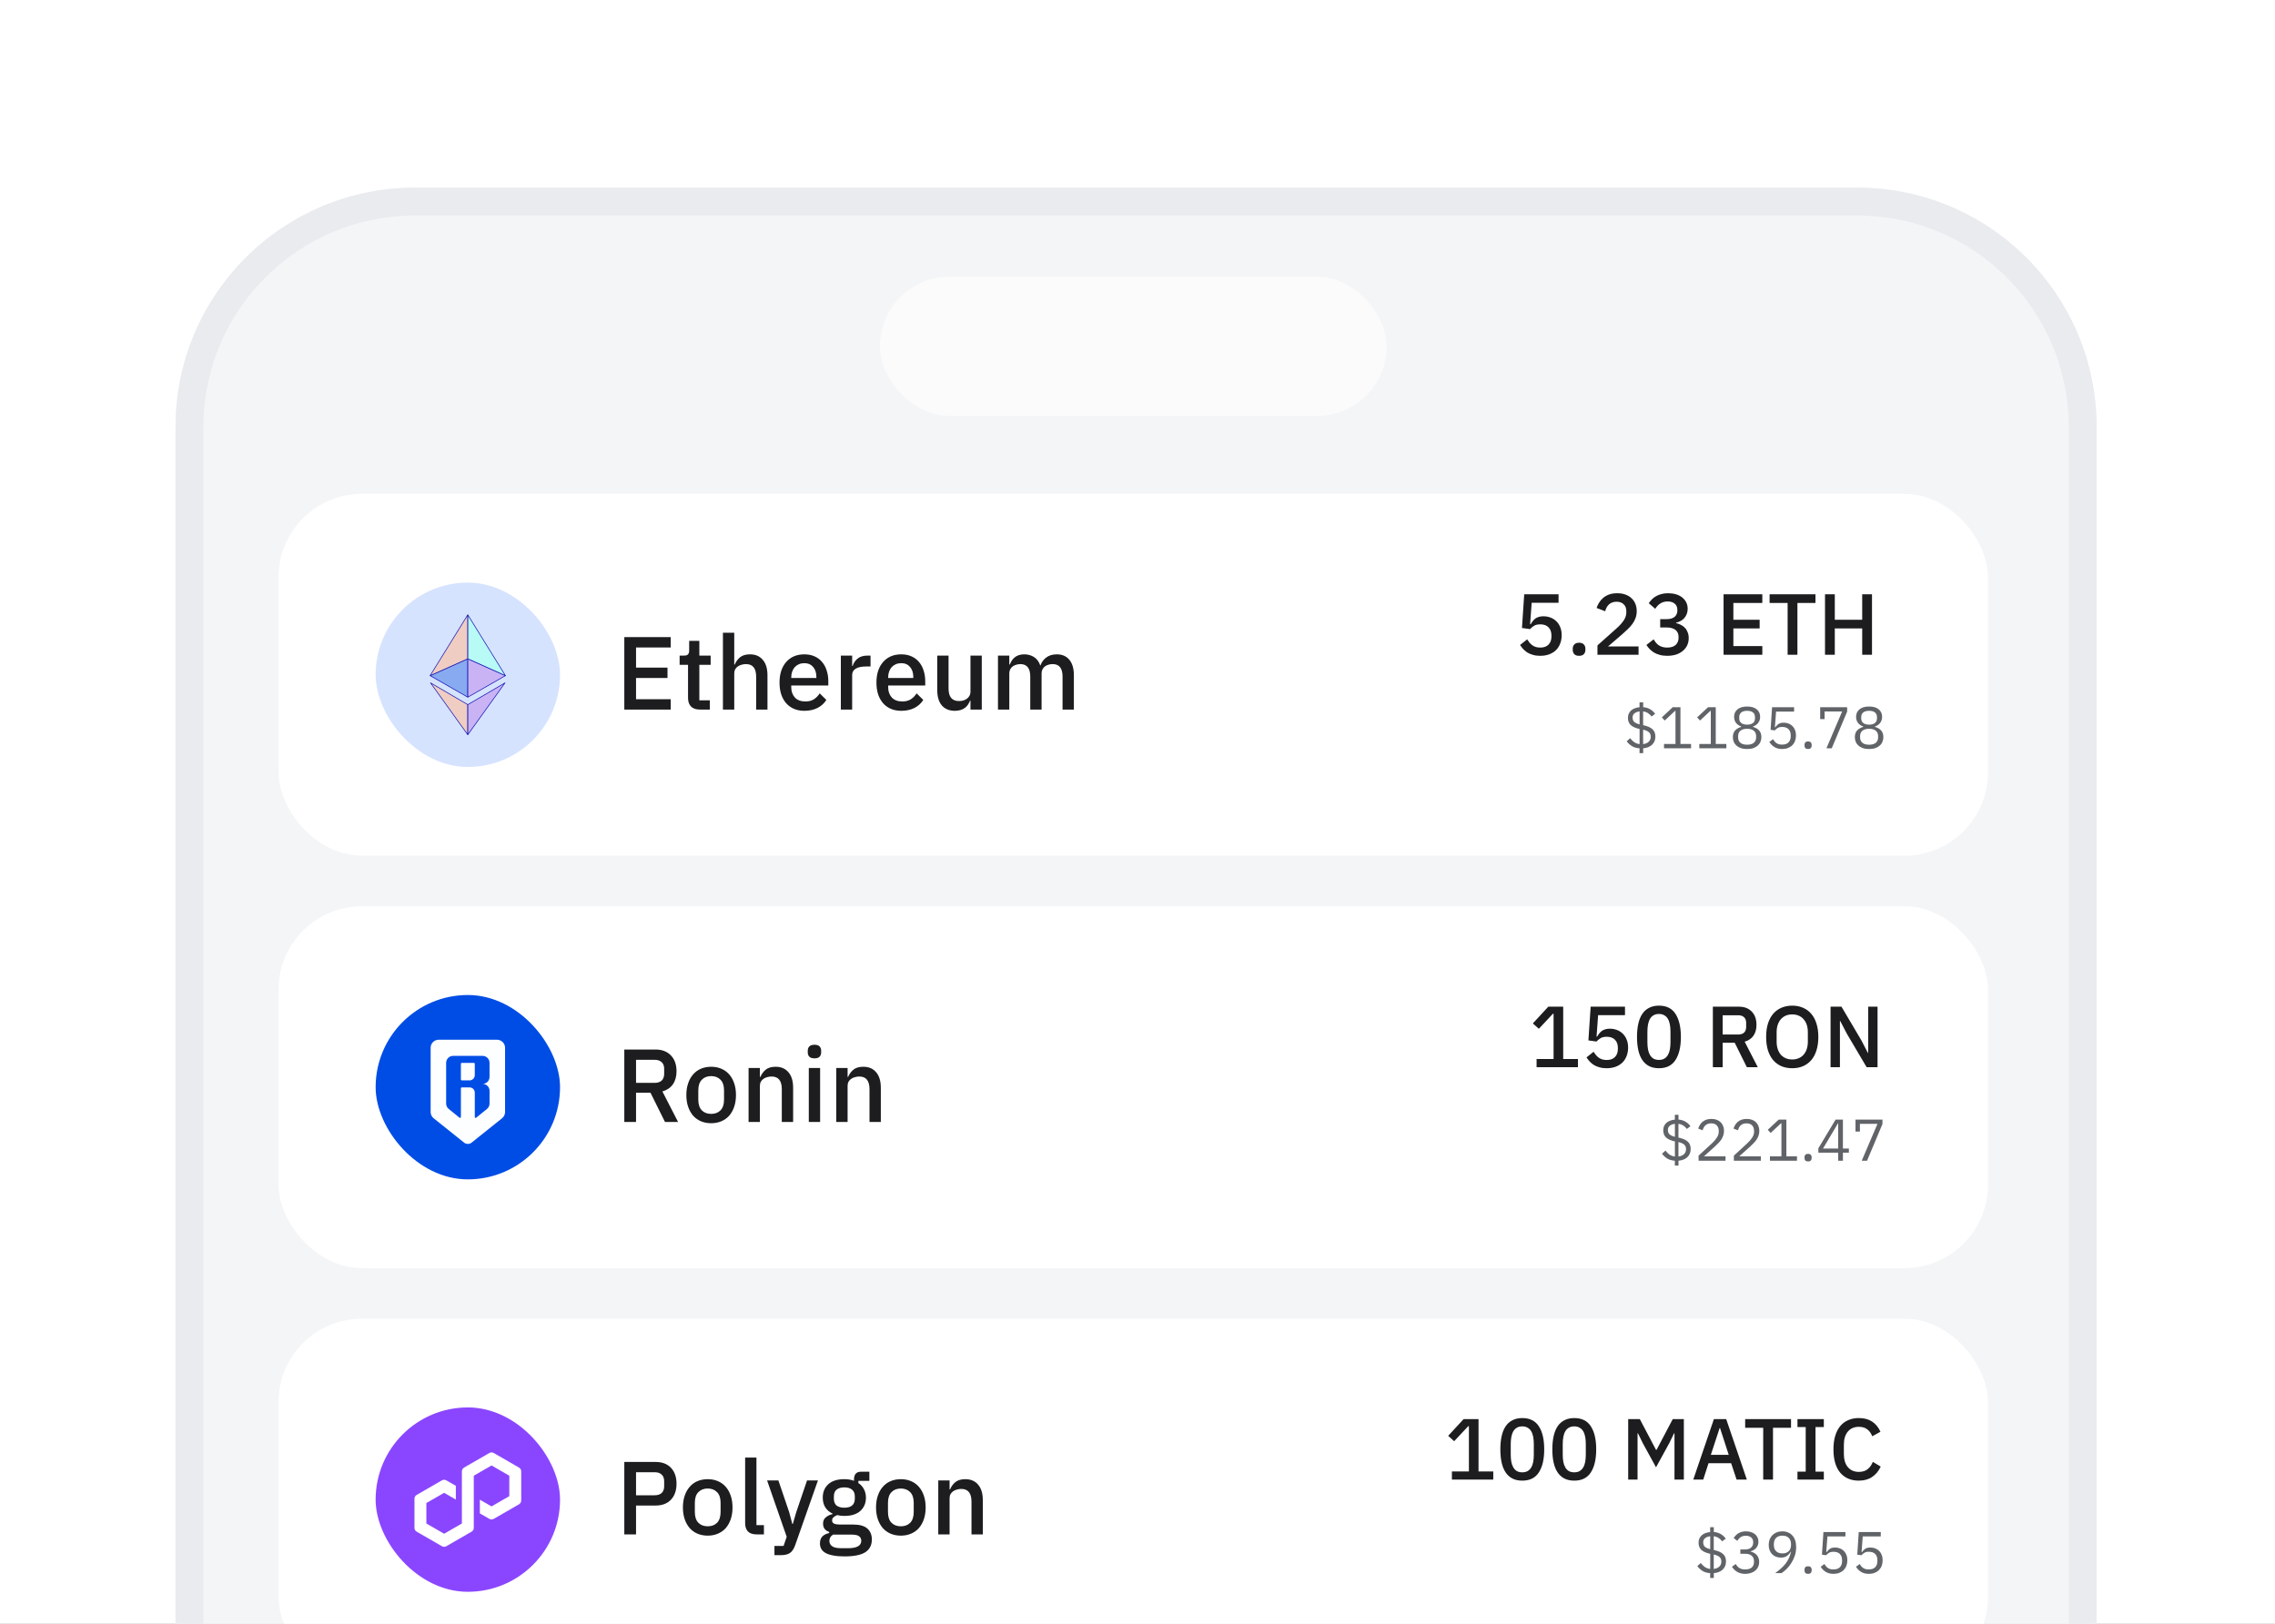 <svg width="360" height="257" viewBox="0 0 360 257" fill="none" xmlns="http://www.w3.org/2000/svg">
<rect x="0" y="0" width="360" height="257" fill="#808080" stroke="none"/>
<g clip-path="url(#clip0_3161_51763)">
<g clip-path="url(#clip1_3161_51763)">
<rect width="360" height="257" fill="white"/>
<path d="M27.773 67.591C27.773 46.665 44.737 29.701 65.663 29.701H293.884C314.81 29.701 331.773 46.665 331.773 67.591V418.292H27.773V67.591Z" fill="#F3F5F7"/>
<path fill-rule="evenodd" clip-rule="evenodd" d="M293.884 34.107H65.663C47.171 34.107 32.179 49.098 32.179 67.591V413.887H327.368V67.591C327.368 49.098 312.376 34.107 293.884 34.107ZM65.663 29.701C44.737 29.701 27.773 46.665 27.773 67.591V418.292H331.773V67.591C331.773 46.665 314.81 29.701 293.884 29.701H65.663Z" fill="url(#paint0_linear_3161_51763)"/>
<rect x="139.238" y="43.799" width="80.186" height="22.029" rx="11.014" fill="#FBFBFB"/>
<rect x="44.07" y="78.164" width="270.516" height="57.275" rx="13.217" fill="white"/>
<rect x="59.441" y="92.211" width="29.18" height="29.18" rx="14.59" fill="#D6E3FF"/>
<path d="M74.011 116.278V111.522L68.129 108.082L74.011 116.278Z" fill="#F0CDC2" stroke="#1616B4" stroke-width="0.105" stroke-linejoin="round"/>
<path d="M74.031 116.278V111.522L79.914 108.082L74.031 116.278Z" fill="#C9B3F5" stroke="#1616B4" stroke-width="0.105" stroke-linejoin="round"/>
<path d="M74.014 110.342V104.273L68.064 106.937L74.014 110.342Z" fill="#88AAF1" stroke="#1616B4" stroke-width="0.105" stroke-linejoin="round"/>
<path d="M74.031 110.342V104.273L79.981 106.937L74.031 110.342Z" fill="#C9B3F5" stroke="#1616B4" stroke-width="0.105" stroke-linejoin="round"/>
<path d="M68.064 106.936L74.013 97.324V104.272L68.064 106.936Z" fill="#F0CDC2" stroke="#1616B4" stroke-width="0.105" stroke-linejoin="round"/>
<path d="M79.981 106.936L74.031 97.324V104.272L79.981 106.936Z" fill="#B8FAF6" stroke="#1616B4" stroke-width="0.105" stroke-linejoin="round"/>
<path d="M259.443 119.204V118.439C258.971 118.408 258.57 118.293 258.241 118.095C257.918 117.89 257.641 117.635 257.411 117.33L257.961 116.837C258.16 117.104 258.377 117.318 258.614 117.48C258.856 117.635 259.135 117.734 259.452 117.778V115.383C258.812 115.24 258.343 115.032 258.045 114.758C257.753 114.479 257.607 114.097 257.607 113.612C257.607 113.364 257.651 113.143 257.738 112.951C257.831 112.752 257.958 112.581 258.12 112.438C258.281 112.295 258.474 112.183 258.697 112.103C258.921 112.016 259.17 111.96 259.443 111.935V111.171H260.021V111.926C260.443 111.963 260.807 112.072 261.111 112.252C261.422 112.426 261.689 112.668 261.912 112.979L261.344 113.407C261.189 113.19 261.002 113.013 260.785 112.876C260.567 112.733 260.31 112.64 260.011 112.596V114.777L260.095 114.796C260.741 114.939 261.21 115.15 261.502 115.429C261.801 115.703 261.95 116.085 261.95 116.576C261.95 117.11 261.776 117.542 261.428 117.871C261.086 118.194 260.617 118.384 260.021 118.439V119.204H259.443ZM261.214 116.622C261.214 116.305 261.12 116.063 260.934 115.895C260.754 115.728 260.446 115.591 260.011 115.485V117.778C260.384 117.728 260.676 117.604 260.887 117.405C261.105 117.2 261.214 116.939 261.214 116.622ZM258.343 113.556C258.343 113.873 258.433 114.112 258.614 114.274C258.8 114.429 259.079 114.557 259.452 114.656V112.596C259.117 112.64 258.847 112.742 258.641 112.904C258.443 113.066 258.343 113.283 258.343 113.556ZM263.316 118.439V117.75H265.134V112.513H265.068L263.428 114.041L262.972 113.547L264.696 111.935H265.916V117.75H267.594V118.439H263.316ZM268.904 118.439V117.75H270.721V112.513H270.656L269.016 114.041L268.559 113.547L270.283 111.935H271.504V117.75H273.182V118.439H268.904ZM276.467 118.551C276.095 118.551 275.769 118.505 275.489 118.411C275.209 118.312 274.973 118.179 274.781 118.011C274.594 117.843 274.451 117.644 274.352 117.414C274.259 117.185 274.212 116.936 274.212 116.669C274.212 116.222 274.333 115.867 274.576 115.606C274.818 115.346 275.135 115.162 275.526 115.057V114.982C275.185 114.864 274.911 114.675 274.706 114.414C274.507 114.147 274.408 113.827 274.408 113.454C274.408 112.957 274.588 112.562 274.948 112.27C275.309 111.972 275.815 111.823 276.467 111.823C277.12 111.823 277.626 111.972 277.986 112.27C278.347 112.562 278.527 112.957 278.527 113.454C278.527 113.827 278.424 114.147 278.219 114.414C278.021 114.675 277.75 114.864 277.409 114.982V115.057C277.8 115.162 278.117 115.346 278.359 115.606C278.602 115.867 278.723 116.222 278.723 116.669C278.723 116.936 278.673 117.185 278.574 117.414C278.48 117.644 278.337 117.843 278.145 118.011C277.959 118.179 277.726 118.312 277.446 118.411C277.166 118.505 276.84 118.551 276.467 118.551ZM276.467 117.871C276.921 117.871 277.272 117.772 277.521 117.573C277.769 117.368 277.893 117.079 277.893 116.706V116.51C277.893 116.138 277.769 115.852 277.521 115.653C277.272 115.448 276.921 115.346 276.467 115.346C276.014 115.346 275.663 115.448 275.414 115.653C275.166 115.852 275.042 116.138 275.042 116.51V116.706C275.042 117.079 275.166 117.368 275.414 117.573C275.663 117.772 276.014 117.871 276.467 117.871ZM276.467 114.693C276.878 114.693 277.188 114.606 277.399 114.432C277.611 114.258 277.716 114.004 277.716 113.668V113.528C277.716 113.193 277.611 112.938 277.399 112.764C277.188 112.59 276.878 112.503 276.467 112.503C276.057 112.503 275.747 112.59 275.536 112.764C275.324 112.938 275.219 113.193 275.219 113.528V113.668C275.219 114.004 275.324 114.258 275.536 114.432C275.747 114.606 276.057 114.693 276.467 114.693ZM283.9 112.624H281.049L280.862 115.103H280.928C281.083 114.886 281.257 114.712 281.449 114.581C281.648 114.451 281.919 114.386 282.26 114.386C282.54 114.386 282.798 114.432 283.034 114.525C283.27 114.619 283.475 114.752 283.649 114.926C283.823 115.094 283.956 115.302 284.049 115.551C284.149 115.799 284.199 116.082 284.199 116.399C284.199 116.715 284.149 117.007 284.049 117.275C283.95 117.536 283.804 117.762 283.611 117.955C283.425 118.141 283.195 118.287 282.922 118.393C282.655 118.498 282.35 118.551 282.009 118.551C281.735 118.551 281.493 118.52 281.282 118.458C281.077 118.396 280.893 118.312 280.732 118.206C280.57 118.101 280.428 117.983 280.303 117.852C280.185 117.722 280.076 117.585 279.977 117.442L280.564 116.995C280.645 117.125 280.729 117.244 280.816 117.349C280.909 117.455 281.008 117.545 281.114 117.619C281.226 117.694 281.353 117.753 281.496 117.796C281.639 117.834 281.81 117.852 282.009 117.852C282.456 117.852 282.795 117.734 283.024 117.498C283.254 117.262 283.369 116.93 283.369 116.501V116.408C283.369 115.979 283.254 115.647 283.024 115.411C282.795 115.175 282.456 115.057 282.009 115.057C281.71 115.057 281.474 115.113 281.3 115.224C281.133 115.33 280.98 115.457 280.844 115.606L280.182 115.513L280.415 111.935H283.9V112.624ZM286.115 118.551C285.916 118.551 285.77 118.502 285.677 118.402C285.59 118.303 285.546 118.172 285.546 118.011V117.89C285.546 117.728 285.59 117.598 285.677 117.498C285.77 117.399 285.916 117.349 286.115 117.349C286.313 117.349 286.456 117.399 286.543 117.498C286.636 117.598 286.683 117.728 286.683 117.89V118.011C286.683 118.172 286.636 118.303 286.543 118.402C286.456 118.502 286.313 118.551 286.115 118.551ZM289.017 118.439L291.505 112.606H288.728V113.817H288.029V111.935H292.297V112.624L289.856 118.439H289.017ZM295.77 118.551C295.397 118.551 295.071 118.505 294.791 118.411C294.512 118.312 294.276 118.179 294.083 118.011C293.897 117.843 293.754 117.644 293.654 117.414C293.561 117.185 293.515 116.936 293.515 116.669C293.515 116.222 293.636 115.867 293.878 115.606C294.12 115.346 294.437 115.162 294.829 115.057V114.982C294.487 114.864 294.213 114.675 294.008 114.414C293.81 114.147 293.71 113.827 293.71 113.454C293.71 112.957 293.89 112.562 294.251 112.27C294.611 111.972 295.117 111.823 295.77 111.823C296.422 111.823 296.928 111.972 297.289 112.27C297.649 112.562 297.829 112.957 297.829 113.454C297.829 113.827 297.727 114.147 297.522 114.414C297.323 114.675 297.053 114.864 296.711 114.982V115.057C297.102 115.162 297.419 115.346 297.661 115.606C297.904 115.867 298.025 116.222 298.025 116.669C298.025 116.936 297.975 117.185 297.876 117.414C297.783 117.644 297.64 117.843 297.447 118.011C297.261 118.179 297.028 118.312 296.748 118.411C296.469 118.505 296.142 118.551 295.77 118.551ZM295.77 117.871C296.223 117.871 296.574 117.772 296.823 117.573C297.071 117.368 297.196 117.079 297.196 116.706V116.51C297.196 116.138 297.071 115.852 296.823 115.653C296.574 115.448 296.223 115.346 295.77 115.346C295.316 115.346 294.965 115.448 294.717 115.653C294.468 115.852 294.344 116.138 294.344 116.51V116.706C294.344 117.079 294.468 117.368 294.717 117.573C294.965 117.772 295.316 117.871 295.77 117.871ZM295.77 114.693C296.18 114.693 296.49 114.606 296.702 114.432C296.913 114.258 297.018 114.004 297.018 113.668V113.528C297.018 113.193 296.913 112.938 296.702 112.764C296.49 112.59 296.18 112.503 295.77 112.503C295.36 112.503 295.049 112.59 294.838 112.764C294.627 112.938 294.521 113.193 294.521 113.528V113.668C294.521 114.004 294.627 114.258 294.838 114.432C295.049 114.606 295.36 114.693 295.77 114.693Z" fill="#606367"/>
<path d="M246.628 95.403H242.375L242.128 98.792H242.224C242.334 98.6 242.448 98.43 242.567 98.284C242.686 98.128 242.823 97.996 242.979 97.886C243.134 97.776 243.313 97.694 243.514 97.639C243.715 97.575 243.953 97.543 244.227 97.543C244.639 97.543 245.019 97.612 245.366 97.749C245.723 97.886 246.029 98.083 246.285 98.339C246.551 98.595 246.757 98.91 246.903 99.285C247.049 99.651 247.122 100.068 247.122 100.534C247.122 101.01 247.045 101.449 246.889 101.851C246.743 102.254 246.523 102.601 246.231 102.894C245.938 103.177 245.577 103.402 245.147 103.566C244.726 103.722 244.246 103.799 243.706 103.799C243.276 103.799 242.897 103.749 242.567 103.648C242.238 103.557 241.945 103.434 241.689 103.278C241.442 103.113 241.223 102.93 241.031 102.729C240.848 102.519 240.683 102.304 240.537 102.084L241.662 101.193C241.781 101.385 241.904 101.558 242.032 101.714C242.16 101.869 242.307 102.007 242.471 102.126C242.636 102.244 242.819 102.336 243.02 102.4C243.23 102.464 243.468 102.496 243.734 102.496C244.301 102.496 244.735 102.341 245.037 102.03C245.348 101.719 245.503 101.289 245.503 100.74V100.575C245.503 100.026 245.348 99.597 245.037 99.285C244.735 98.975 244.301 98.819 243.734 98.819C243.322 98.819 242.993 98.897 242.746 99.052C242.499 99.208 242.288 99.382 242.115 99.574L240.839 99.395L241.195 94.058H246.628V95.403ZM249.875 103.799C249.536 103.799 249.285 103.713 249.12 103.539C248.956 103.356 248.873 103.132 248.873 102.866V102.661C248.873 102.395 248.956 102.176 249.12 102.002C249.285 101.819 249.536 101.728 249.875 101.728C250.213 101.728 250.465 101.819 250.629 102.002C250.794 102.176 250.876 102.395 250.876 102.661V102.866C250.876 103.132 250.794 103.356 250.629 103.539C250.465 103.713 250.213 103.799 249.875 103.799ZM259.287 103.635H252.784V102.153L255.844 99.423C256.328 98.984 256.699 98.567 256.955 98.174C257.22 97.772 257.353 97.351 257.353 96.912V96.734C257.353 96.267 257.211 95.901 256.927 95.636C256.653 95.371 256.278 95.238 255.802 95.238C255.537 95.238 255.304 95.279 255.103 95.362C254.911 95.435 254.741 95.54 254.595 95.677C254.449 95.814 254.325 95.974 254.225 96.157C254.133 96.34 254.06 96.537 254.005 96.747L252.647 96.226C252.747 95.924 252.885 95.636 253.058 95.362C253.232 95.078 253.452 94.826 253.717 94.607C253.982 94.387 254.293 94.214 254.65 94.086C255.016 93.957 255.441 93.894 255.926 93.894C256.411 93.894 256.845 93.967 257.229 94.113C257.613 94.25 257.934 94.447 258.19 94.703C258.455 94.95 258.656 95.247 258.793 95.595C258.931 95.942 258.999 96.322 258.999 96.734C258.999 97.118 258.94 97.475 258.821 97.804C258.702 98.133 258.537 98.444 258.327 98.737C258.117 99.029 257.87 99.308 257.586 99.574C257.312 99.839 257.019 100.109 256.708 100.383L254.458 102.318H259.287V103.635ZM263.686 97.996C264.281 97.996 264.72 97.872 265.003 97.625C265.287 97.369 265.429 97.045 265.429 96.651V96.555C265.429 96.116 265.291 95.782 265.017 95.554C264.743 95.316 264.372 95.197 263.906 95.197C263.448 95.197 263.06 95.302 262.739 95.513C262.419 95.714 262.149 95.997 261.93 96.363L260.901 95.471C261.047 95.261 261.212 95.06 261.395 94.868C261.578 94.676 261.793 94.511 262.04 94.374C262.287 94.227 262.566 94.113 262.877 94.031C263.188 93.939 263.544 93.894 263.947 93.894C264.395 93.894 264.811 93.948 265.195 94.058C265.579 94.168 265.909 94.333 266.183 94.552C266.458 94.763 266.672 95.023 266.828 95.334C266.983 95.636 267.061 95.979 267.061 96.363C267.061 96.665 267.011 96.939 266.91 97.186C266.819 97.433 266.686 97.653 266.512 97.845C266.348 98.028 266.151 98.179 265.922 98.298C265.703 98.417 265.47 98.504 265.223 98.558V98.627C265.497 98.682 265.753 98.773 265.991 98.901C266.238 99.02 266.453 99.18 266.636 99.382C266.819 99.574 266.961 99.807 267.061 100.081C267.171 100.347 267.226 100.653 267.226 101.001C267.226 101.421 267.144 101.805 266.979 102.153C266.814 102.491 266.581 102.784 266.279 103.031C265.986 103.278 265.63 103.47 265.209 103.607C264.788 103.735 264.322 103.799 263.81 103.799C263.361 103.799 262.968 103.749 262.63 103.648C262.291 103.557 261.989 103.434 261.724 103.278C261.468 103.113 261.239 102.93 261.038 102.729C260.846 102.519 260.677 102.304 260.53 102.084L261.669 101.193C261.788 101.385 261.912 101.563 262.04 101.728C262.177 101.883 262.328 102.02 262.492 102.139C262.666 102.249 262.858 102.336 263.069 102.4C263.288 102.464 263.535 102.496 263.81 102.496C264.395 102.496 264.843 102.359 265.154 102.084C265.465 101.801 265.621 101.412 265.621 100.918V100.822C265.621 100.328 265.456 99.953 265.127 99.697C264.797 99.441 264.331 99.313 263.727 99.313H262.712V97.996H263.686ZM272.74 103.635V94.058H278.873V95.43H274.291V98.092H278.448V99.464H274.291V102.263H278.873V103.635H272.74ZM284.427 95.43V103.635H282.876V95.43H280.023V94.058H287.281V95.43H284.427ZM294.678 99.464H290.342V103.635H288.792V94.058H290.342V98.092H294.678V94.058H296.228V103.635H294.678V99.464Z" fill="#1D1D20"/>
<path d="M98.792 112.307V100.84H106.135V102.483H100.648V105.67H105.626V107.313H100.648V110.664H106.135V112.307H98.792ZM110.764 112.307C110.14 112.307 109.669 112.148 109.351 111.83C109.033 111.502 108.875 111.042 108.875 110.45V105.226H107.544V103.764H108.267C108.563 103.764 108.765 103.698 108.875 103.567C108.995 103.436 109.055 103.222 109.055 102.926V101.431H110.665V103.764H112.456V105.226H110.665V110.845H112.324V112.307H110.764ZM114.398 100.15H116.189V105.177H116.271C116.457 104.717 116.736 104.334 117.109 104.027C117.492 103.72 118.012 103.567 118.669 103.567C119.546 103.567 120.225 103.857 120.707 104.438C121.199 105.007 121.446 105.823 121.446 106.885V112.307H119.655V107.099C119.655 105.774 119.118 105.111 118.045 105.111C117.815 105.111 117.585 105.144 117.355 105.21C117.136 105.265 116.939 105.352 116.764 105.473C116.589 105.593 116.446 105.746 116.337 105.933C116.238 106.119 116.189 106.332 116.189 106.573V112.307H114.398V100.15ZM127.279 112.504C126.666 112.504 126.118 112.4 125.636 112.192C125.154 111.984 124.744 111.688 124.404 111.305C124.065 110.91 123.802 110.439 123.616 109.892C123.44 109.333 123.353 108.714 123.353 108.035C123.353 107.356 123.44 106.743 123.616 106.195C123.802 105.637 124.065 105.166 124.404 104.783C124.744 104.388 125.154 104.087 125.636 103.879C126.118 103.671 126.666 103.567 127.279 103.567C127.903 103.567 128.451 103.677 128.922 103.896C129.404 104.115 129.803 104.421 130.121 104.816C130.439 105.199 130.674 105.648 130.827 106.163C130.992 106.677 131.074 107.23 131.074 107.822V108.495H125.209V108.775C125.209 109.432 125.401 109.974 125.784 110.401C126.178 110.817 126.737 111.025 127.46 111.025C127.985 111.025 128.429 110.91 128.79 110.68C129.152 110.45 129.458 110.138 129.71 109.744L130.762 110.779C130.444 111.305 129.984 111.726 129.382 112.044C128.779 112.35 128.078 112.504 127.279 112.504ZM127.279 104.963C126.972 104.963 126.688 105.018 126.425 105.128C126.173 105.237 125.954 105.391 125.768 105.588C125.592 105.785 125.455 106.02 125.357 106.294C125.258 106.568 125.209 106.869 125.209 107.198V107.313H129.185V107.148C129.185 106.491 129.015 105.966 128.675 105.571C128.336 105.166 127.87 104.963 127.279 104.963ZM133.056 112.307V103.764H134.847V105.407H134.929C135.049 104.969 135.301 104.586 135.684 104.257C136.068 103.928 136.599 103.764 137.278 103.764H137.754V105.489H137.048C136.336 105.489 135.788 105.604 135.405 105.834C135.033 106.064 134.847 106.404 134.847 106.853V112.307H133.056ZM142.616 112.504C142.002 112.504 141.455 112.4 140.973 112.192C140.491 111.984 140.08 111.688 139.741 111.305C139.401 110.91 139.139 110.439 138.952 109.892C138.777 109.333 138.69 108.714 138.69 108.035C138.69 107.356 138.777 106.743 138.952 106.195C139.139 105.637 139.401 105.166 139.741 104.783C140.08 104.388 140.491 104.087 140.973 103.879C141.455 103.671 142.002 103.567 142.616 103.567C143.24 103.567 143.788 103.677 144.259 103.896C144.74 104.115 145.14 104.421 145.458 104.816C145.775 105.199 146.011 105.648 146.164 106.163C146.328 106.677 146.411 107.23 146.411 107.822V108.495H140.546V108.775C140.546 109.432 140.738 109.974 141.121 110.401C141.515 110.817 142.074 111.025 142.797 111.025C143.322 111.025 143.766 110.91 144.127 110.68C144.489 110.45 144.795 110.138 145.047 109.744L146.098 110.779C145.781 111.305 145.321 111.726 144.719 112.044C144.116 112.35 143.415 112.504 142.616 112.504ZM142.616 104.963C142.309 104.963 142.024 105.018 141.762 105.128C141.51 105.237 141.291 105.391 141.104 105.588C140.929 105.785 140.792 106.02 140.694 106.294C140.595 106.568 140.546 106.869 140.546 107.198V107.313H144.521V107.148C144.521 106.491 144.352 105.966 144.012 105.571C143.673 105.166 143.207 104.963 142.616 104.963ZM153.568 110.894H153.502C153.425 111.102 153.321 111.305 153.19 111.502C153.069 111.699 152.911 111.874 152.713 112.027C152.527 112.17 152.297 112.285 152.023 112.372C151.761 112.46 151.454 112.504 151.103 112.504C150.216 112.504 149.526 112.219 149.034 111.65C148.552 111.08 148.311 110.264 148.311 109.202V103.764H150.101V108.972C150.101 110.297 150.649 110.96 151.744 110.96C151.974 110.96 152.199 110.932 152.418 110.877C152.637 110.812 152.828 110.719 152.993 110.598C153.168 110.478 153.305 110.324 153.403 110.138C153.513 109.952 153.568 109.733 153.568 109.481V103.764H155.358V112.307H153.568V110.894ZM157.922 112.307V103.764H159.713V105.177H159.795C159.883 104.958 159.987 104.75 160.107 104.553C160.239 104.356 160.392 104.186 160.567 104.043C160.753 103.89 160.967 103.775 161.208 103.698C161.46 103.611 161.75 103.567 162.079 103.567C162.659 103.567 163.174 103.709 163.623 103.994C164.072 104.279 164.4 104.717 164.608 105.308H164.658C164.811 104.827 165.107 104.416 165.545 104.076C165.983 103.737 166.547 103.567 167.237 103.567C168.091 103.567 168.754 103.857 169.225 104.438C169.696 105.007 169.931 105.823 169.931 106.885V112.307H168.14V107.099C168.14 106.442 168.014 105.949 167.763 105.621C167.511 105.281 167.111 105.111 166.563 105.111C166.333 105.111 166.114 105.144 165.906 105.21C165.698 105.265 165.512 105.352 165.348 105.473C165.194 105.593 165.068 105.746 164.97 105.933C164.871 106.119 164.822 106.332 164.822 106.573V112.307H163.031V107.099C163.031 105.774 162.511 105.111 161.471 105.111C161.252 105.111 161.033 105.144 160.814 105.21C160.605 105.265 160.419 105.352 160.255 105.473C160.091 105.593 159.959 105.746 159.861 105.933C159.762 106.119 159.713 106.332 159.713 106.573V112.307H157.922Z" fill="#1D1D20"/>
<rect x="44.07" y="143.439" width="270.516" height="57.275" rx="13.217" fill="white"/>
<rect x="59.441" y="157.486" width="29.18" height="29.18" rx="14.59" fill="#004DE5"/>
<path d="M78.648 164.565C78.986 164.565 79.31 164.7 79.549 164.937C79.787 165.175 79.922 165.498 79.922 165.834V176.007C79.922 176.197 79.879 176.384 79.796 176.556C79.713 176.727 79.593 176.877 79.444 176.996L74.63 180.846C74.46 180.981 74.249 181.055 74.032 181.055C73.815 181.054 73.605 180.981 73.436 180.846L68.621 176.996C68.472 176.877 68.352 176.727 68.269 176.556C68.187 176.384 68.144 176.197 68.144 176.007V165.834C68.144 165.498 68.278 165.175 68.517 164.937C68.755 164.7 69.079 164.565 69.417 164.565H78.648ZM71.695 167.119C71.404 167.119 71.125 167.236 70.919 167.443C70.713 167.651 70.597 167.933 70.597 168.227V174.66C70.597 174.826 70.634 174.991 70.705 175.141C70.776 175.29 70.88 175.422 71.009 175.525L72.71 176.902C72.73 176.919 72.754 176.929 72.78 176.932C72.806 176.936 72.832 176.931 72.856 176.92C72.879 176.909 72.898 176.891 72.912 176.869C72.926 176.847 72.934 176.821 72.934 176.795V172.246C72.934 172.209 72.948 172.174 72.974 172.148C72.999 172.122 73.034 172.107 73.07 172.107H74.307C74.525 172.107 74.735 172.195 74.89 172.35C75.044 172.506 75.131 172.718 75.131 172.938V176.795C75.131 176.821 75.139 176.846 75.152 176.868C75.166 176.89 75.186 176.908 75.209 176.919C75.232 176.93 75.258 176.935 75.284 176.932C75.31 176.929 75.334 176.919 75.355 176.902L77.055 175.525C77.183 175.422 77.287 175.29 77.358 175.141C77.43 174.991 77.467 174.826 77.467 174.66V172.662C77.467 172.368 77.352 172.086 77.145 171.878C76.939 171.67 76.66 171.553 76.368 171.553C76.659 171.552 76.938 171.435 77.144 171.227C77.349 171.02 77.465 170.738 77.465 170.444V168.227C77.465 167.933 77.35 167.651 77.144 167.443C76.938 167.235 76.658 167.119 76.366 167.119H71.695ZM74.992 168.227C75.028 168.227 75.064 168.242 75.09 168.267C75.116 168.293 75.13 168.329 75.13 168.366V170.167C75.13 170.387 75.043 170.599 74.889 170.755C74.734 170.911 74.524 170.999 74.306 170.999H73.069C73.033 170.999 72.998 170.984 72.973 170.958C72.947 170.932 72.932 170.897 72.932 170.86V168.366C72.932 168.329 72.947 168.293 72.973 168.267C72.998 168.242 73.033 168.227 73.069 168.227H74.992Z" fill="#FDFEFF"/>
<path d="M265.031 184.479V183.715C264.558 183.684 264.158 183.569 263.829 183.37C263.505 183.165 263.229 182.91 262.999 182.606L263.549 182.112C263.748 182.379 263.965 182.593 264.201 182.755C264.444 182.91 264.723 183.01 265.04 183.053V180.658C264.4 180.515 263.931 180.307 263.633 180.034C263.341 179.754 263.195 179.372 263.195 178.888C263.195 178.639 263.238 178.419 263.325 178.226C263.418 178.027 263.546 177.856 263.707 177.713C263.869 177.571 264.061 177.459 264.285 177.378C264.509 177.291 264.757 177.235 265.031 177.21V176.446H265.608V177.201C266.031 177.238 266.394 177.347 266.699 177.527C267.009 177.701 267.277 177.943 267.5 178.254L266.932 178.683C266.776 178.465 266.59 178.288 266.373 178.151C266.155 178.009 265.897 177.915 265.599 177.872V180.052L265.683 180.071C266.329 180.214 266.798 180.425 267.09 180.705C267.388 180.978 267.537 181.36 267.537 181.851C267.537 182.385 267.363 182.817 267.016 183.146C266.674 183.469 266.205 183.659 265.608 183.715V184.479H265.031ZM266.801 181.898C266.801 181.581 266.708 181.339 266.522 181.171C266.342 181.003 266.034 180.866 265.599 180.761V183.053C265.972 183.003 266.264 182.879 266.475 182.68C266.693 182.475 266.801 182.214 266.801 181.898ZM263.931 178.832C263.931 179.149 264.021 179.388 264.201 179.549C264.388 179.705 264.667 179.832 265.04 179.931V177.872C264.704 177.915 264.434 178.018 264.229 178.179C264.03 178.341 263.931 178.558 263.931 178.832ZM273.051 183.715H268.783V182.913L270.908 180.956C271.212 180.677 271.467 180.382 271.672 180.071C271.877 179.754 271.979 179.437 271.979 179.121V179.009C271.979 178.648 271.88 178.356 271.681 178.133C271.482 177.909 271.181 177.797 270.777 177.797C270.578 177.797 270.404 177.825 270.255 177.881C270.106 177.937 269.976 178.015 269.864 178.114C269.758 178.214 269.668 178.332 269.594 178.468C269.525 178.599 269.469 178.742 269.426 178.897L268.727 178.627C268.789 178.434 268.873 178.248 268.979 178.068C269.091 177.881 269.227 177.717 269.389 177.574C269.556 177.431 269.755 177.316 269.985 177.229C270.221 177.142 270.498 177.098 270.815 177.098C271.131 177.098 271.414 177.145 271.663 177.238C271.911 177.331 272.119 177.462 272.287 177.63C272.455 177.797 272.582 177.996 272.669 178.226C272.762 178.456 272.809 178.711 272.809 178.99C272.809 179.245 272.771 179.481 272.697 179.698C272.629 179.916 272.532 180.124 272.408 180.323C272.284 180.515 272.132 180.705 271.951 180.891C271.777 181.078 271.588 181.264 271.383 181.45L269.631 183.025H273.051V183.715ZM278.639 183.715H274.371V182.913L276.495 180.956C276.8 180.677 277.055 180.382 277.26 180.071C277.465 179.754 277.567 179.437 277.567 179.121V179.009C277.567 178.648 277.468 178.356 277.269 178.133C277.07 177.909 276.769 177.797 276.365 177.797C276.166 177.797 275.992 177.825 275.843 177.881C275.694 177.937 275.564 178.015 275.452 178.114C275.346 178.214 275.256 178.332 275.181 178.468C275.113 178.599 275.057 178.742 275.014 178.897L274.315 178.627C274.377 178.434 274.461 178.248 274.566 178.068C274.678 177.881 274.815 177.717 274.976 177.574C275.144 177.431 275.343 177.316 275.573 177.229C275.809 177.142 276.085 177.098 276.402 177.098C276.719 177.098 277.002 177.145 277.25 177.238C277.499 177.331 277.707 177.462 277.875 177.63C278.042 177.797 278.17 177.996 278.257 178.226C278.35 178.456 278.397 178.711 278.397 178.99C278.397 179.245 278.359 179.481 278.285 179.698C278.216 179.916 278.12 180.124 277.996 180.323C277.872 180.515 277.719 180.705 277.539 180.891C277.365 181.078 277.176 181.264 276.971 181.45L275.219 183.025H278.639V183.715ZM280.08 183.715V183.025H281.897V177.788H281.832L280.191 179.316L279.735 178.822L281.459 177.21H282.68V183.025H284.357V183.715H280.08ZM286.115 183.827C285.916 183.827 285.77 183.777 285.677 183.678C285.59 183.578 285.546 183.448 285.546 183.286V183.165C285.546 183.003 285.59 182.873 285.677 182.774C285.77 182.674 285.916 182.625 286.115 182.625C286.313 182.625 286.456 182.674 286.543 182.774C286.636 182.873 286.683 183.003 286.683 183.165V183.286C286.683 183.448 286.636 183.578 286.543 183.678C286.456 183.777 286.313 183.827 286.115 183.827ZM290.881 183.715V182.438H287.74V181.749L290.462 177.21H291.626V181.786H292.568V182.438H291.626V183.715H290.881ZM288.477 181.786H290.881V177.816H290.834L288.477 181.786ZM294.605 183.715L297.093 177.881H294.316V179.093H293.617V177.21H297.885V177.9L295.444 183.715H294.605Z" fill="#606367"/>
<path d="M243.152 168.91V167.62H245.841V160.459H245.731L243.509 162.832L242.562 161.982L245.004 159.334H247.364V167.62H249.696V168.91H243.152ZM257.141 160.678H252.888L252.641 164.067H252.737C252.847 163.875 252.961 163.706 253.08 163.559C253.199 163.404 253.336 163.271 253.491 163.161C253.647 163.052 253.825 162.969 254.026 162.914C254.228 162.85 254.466 162.818 254.74 162.818C255.152 162.818 255.531 162.887 255.879 163.024C256.235 163.161 256.542 163.358 256.798 163.614C257.063 163.87 257.269 164.186 257.415 164.561C257.562 164.927 257.635 165.343 257.635 165.809C257.635 166.285 257.557 166.724 257.402 167.127C257.255 167.529 257.036 167.877 256.743 168.169C256.45 168.453 256.089 168.677 255.659 168.842C255.238 168.997 254.758 169.075 254.219 169.075C253.789 169.075 253.409 169.024 253.08 168.924C252.75 168.832 252.458 168.709 252.202 168.553C251.955 168.389 251.735 168.206 251.543 168.005C251.36 167.794 251.196 167.579 251.049 167.36L252.174 166.468C252.293 166.66 252.417 166.834 252.545 166.989C252.673 167.145 252.819 167.282 252.984 167.401C253.148 167.52 253.331 167.611 253.533 167.675C253.743 167.739 253.981 167.771 254.246 167.771C254.813 167.771 255.248 167.616 255.549 167.305C255.86 166.994 256.016 166.564 256.016 166.015V165.851C256.016 165.302 255.86 164.872 255.549 164.561C255.248 164.25 254.813 164.094 254.246 164.094C253.834 164.094 253.505 164.172 253.258 164.328C253.011 164.483 252.801 164.657 252.627 164.849L251.351 164.671L251.708 159.334H257.141V160.678ZM262.514 169.075C261.919 169.075 261.403 168.965 260.963 168.746C260.524 168.517 260.163 168.192 259.88 167.771C259.596 167.351 259.386 166.834 259.248 166.221C259.111 165.608 259.043 164.908 259.043 164.122C259.043 163.344 259.111 162.649 259.248 162.036C259.386 161.414 259.596 160.893 259.88 160.472C260.163 160.052 260.524 159.731 260.963 159.512C261.403 159.283 261.919 159.169 262.514 159.169C263.703 159.169 264.576 159.603 265.134 160.472C265.701 161.341 265.985 162.558 265.985 164.122C265.985 165.686 265.701 166.902 265.134 167.771C264.576 168.64 263.703 169.075 262.514 169.075ZM262.514 167.758C262.843 167.758 263.122 167.694 263.351 167.566C263.589 167.428 263.781 167.236 263.927 166.989C264.073 166.742 264.179 166.45 264.243 166.111C264.307 165.764 264.339 165.38 264.339 164.959V163.285C264.339 162.864 264.307 162.485 264.243 162.146C264.179 161.799 264.073 161.501 263.927 161.254C263.781 161.007 263.589 160.82 263.351 160.692C263.122 160.555 262.843 160.486 262.514 160.486C262.185 160.486 261.901 160.555 261.663 160.692C261.435 160.82 261.247 161.007 261.101 161.254C260.954 161.501 260.849 161.799 260.785 162.146C260.721 162.485 260.689 162.864 260.689 163.285V164.959C260.689 165.38 260.721 165.764 260.785 166.111C260.849 166.45 260.954 166.742 261.101 166.989C261.247 167.236 261.435 167.428 261.663 167.566C261.901 167.694 262.185 167.758 262.514 167.758ZM272.597 168.91H271.047V159.334H275.177C276.036 159.334 276.713 159.594 277.207 160.116C277.701 160.628 277.948 161.328 277.948 162.215C277.948 162.901 277.788 163.472 277.468 163.93C277.157 164.378 276.695 164.694 276.082 164.876L278.154 168.91H276.425L274.504 165.041H272.597V168.91ZM275.067 163.738C275.46 163.738 275.767 163.637 275.986 163.436C276.206 163.225 276.315 162.928 276.315 162.544V161.885C276.315 161.501 276.206 161.209 275.986 161.007C275.767 160.797 275.46 160.692 275.067 160.692H272.597V163.738H275.067ZM283.608 169.075C282.986 169.075 282.419 168.97 281.906 168.759C281.403 168.54 280.969 168.224 280.603 167.813C280.246 167.392 279.967 166.875 279.766 166.262C279.574 165.64 279.478 164.927 279.478 164.122C279.478 163.317 279.574 162.608 279.766 161.995C279.967 161.373 280.246 160.856 280.603 160.445C280.969 160.024 281.403 159.709 281.906 159.498C282.419 159.279 282.986 159.169 283.608 159.169C284.23 159.169 284.792 159.279 285.295 159.498C285.807 159.709 286.242 160.024 286.599 160.445C286.965 160.856 287.244 161.373 287.436 161.995C287.637 162.608 287.737 163.317 287.737 164.122C287.737 164.927 287.637 165.64 287.436 166.262C287.244 166.875 286.965 167.392 286.599 167.813C286.242 168.224 285.807 168.54 285.295 168.759C284.792 168.97 284.23 169.075 283.608 169.075ZM283.608 167.689C283.974 167.689 284.307 167.625 284.609 167.497C284.92 167.369 285.181 167.186 285.391 166.948C285.611 166.701 285.78 166.404 285.899 166.056C286.018 165.709 286.077 165.315 286.077 164.876V163.367C286.077 162.928 286.018 162.535 285.899 162.187C285.78 161.84 285.611 161.547 285.391 161.309C285.181 161.062 284.92 160.875 284.609 160.747C284.307 160.619 283.974 160.555 283.608 160.555C283.233 160.555 282.894 160.619 282.592 160.747C282.291 160.875 282.03 161.062 281.81 161.309C281.6 161.547 281.435 161.84 281.316 162.187C281.198 162.535 281.138 162.928 281.138 163.367V164.876C281.138 165.315 281.198 165.709 281.316 166.056C281.435 166.404 281.6 166.701 281.81 166.948C282.03 167.186 282.291 167.369 282.592 167.497C282.894 167.625 283.233 167.689 283.608 167.689ZM292.25 163.614L291.194 161.584H291.153V168.91H289.671V159.334H291.4L294.528 164.629L295.584 166.66H295.625V159.334H297.107V168.91H295.378L292.25 163.614Z" fill="#1D1D20"/>
<path d="M100.648 177.582H98.792V166.115H103.736C104.766 166.115 105.576 166.428 106.168 167.052C106.759 167.665 107.055 168.503 107.055 169.565C107.055 170.387 106.863 171.071 106.48 171.619C106.108 172.155 105.554 172.533 104.821 172.752L107.301 177.582H105.231L102.932 172.949H100.648V177.582ZM103.605 171.389C104.076 171.389 104.443 171.268 104.706 171.027C104.969 170.775 105.1 170.42 105.1 169.96V169.171C105.1 168.711 104.969 168.361 104.706 168.12C104.443 167.868 104.076 167.742 103.605 167.742H100.648V171.389H103.605ZM112.536 177.779C111.944 177.779 111.402 177.675 110.909 177.467C110.427 177.259 110.017 176.963 109.677 176.58C109.338 176.186 109.075 175.715 108.889 175.167C108.702 174.609 108.609 173.99 108.609 173.311C108.609 172.632 108.702 172.018 108.889 171.471C109.075 170.912 109.338 170.441 109.677 170.058C110.017 169.664 110.427 169.363 110.909 169.155C111.402 168.946 111.944 168.842 112.536 168.842C113.127 168.842 113.664 168.946 114.146 169.155C114.638 169.363 115.055 169.664 115.394 170.058C115.734 170.441 115.996 170.912 116.183 171.471C116.369 172.018 116.462 172.632 116.462 173.311C116.462 173.99 116.369 174.609 116.183 175.167C115.996 175.715 115.734 176.186 115.394 176.58C115.055 176.963 114.638 177.259 114.146 177.467C113.664 177.675 113.127 177.779 112.536 177.779ZM112.536 176.301C113.149 176.301 113.642 176.114 114.014 175.742C114.386 175.359 114.573 174.789 114.573 174.034V172.588C114.573 171.832 114.386 171.268 114.014 170.896C113.642 170.513 113.149 170.321 112.536 170.321C111.922 170.321 111.429 170.513 111.057 170.896C110.685 171.268 110.499 171.832 110.499 172.588V174.034C110.499 174.789 110.685 175.359 111.057 175.742C111.429 176.114 111.922 176.301 112.536 176.301ZM118.457 177.582V169.04H120.248V170.452H120.33C120.516 169.992 120.795 169.609 121.168 169.302C121.551 168.996 122.071 168.842 122.728 168.842C123.604 168.842 124.283 169.133 124.765 169.713C125.258 170.283 125.505 171.099 125.505 172.161V177.582H123.714V172.391C123.714 171.055 123.177 170.387 122.104 170.387C121.874 170.387 121.644 170.42 121.414 170.485C121.195 170.54 120.998 170.628 120.823 170.748C120.647 170.869 120.505 171.022 120.396 171.208C120.297 171.394 120.248 171.613 120.248 171.865V177.582H118.457ZM128.89 167.512C128.518 167.512 128.244 167.424 128.069 167.249C127.904 167.074 127.822 166.849 127.822 166.575V166.296C127.822 166.022 127.904 165.798 128.069 165.623C128.244 165.447 128.518 165.36 128.89 165.36C129.262 165.36 129.531 165.447 129.695 165.623C129.859 165.798 129.941 166.022 129.941 166.296V166.575C129.941 166.849 129.859 167.074 129.695 167.249C129.531 167.424 129.262 167.512 128.89 167.512ZM127.986 169.04H129.777V177.582H127.986V169.04ZM132.334 177.582V169.04H134.125V170.452H134.207C134.393 169.992 134.672 169.609 135.045 169.302C135.428 168.996 135.948 168.842 136.605 168.842C137.481 168.842 138.16 169.133 138.642 169.713C139.135 170.283 139.382 171.099 139.382 172.161V177.582H137.591V172.391C137.591 171.055 137.054 170.387 135.981 170.387C135.751 170.387 135.521 170.42 135.291 170.485C135.072 170.54 134.875 170.628 134.7 170.748C134.524 170.869 134.382 171.022 134.273 171.208C134.174 171.394 134.125 171.613 134.125 171.865V177.582H132.334Z" fill="#1D1D20"/>
<rect x="44.07" y="208.715" width="270.516" height="57.275" rx="13.217" fill="white"/>
<rect x="59.441" y="222.762" width="29.18" height="29.18" rx="14.59" fill="#8A46FF"/>
<path d="M78.127 240.404L82.133 238.093C82.346 237.97 82.477 237.743 82.477 237.499V232.878C82.477 232.633 82.346 232.406 82.133 232.283L78.127 229.973C77.915 229.85 77.651 229.851 77.44 229.973L73.434 232.283C73.221 232.406 73.09 232.633 73.09 232.878V241.135L70.28 242.754L67.471 241.135V237.895L70.28 236.276L72.133 237.345V235.171L70.624 234.3C70.52 234.241 70.401 234.209 70.28 234.209C70.16 234.209 70.041 234.241 69.937 234.3L65.93 236.611C65.718 236.734 65.587 236.961 65.587 237.205V241.826C65.587 242.071 65.718 242.298 65.93 242.421L69.937 244.731C70.149 244.853 70.412 244.853 70.624 244.731L74.63 242.421C74.843 242.298 74.974 242.071 74.974 241.826V233.568L75.024 233.539L77.782 231.948L80.592 233.568V236.807L77.782 238.427L75.932 237.36V239.534L77.439 240.402C77.651 240.524 77.915 240.524 78.126 240.402L78.127 240.404Z" fill="white"/>
<path d="M270.618 249.754V248.99C270.146 248.959 269.746 248.844 269.416 248.645C269.093 248.44 268.817 248.186 268.587 247.881L269.137 247.387C269.335 247.655 269.553 247.869 269.789 248.03C270.031 248.186 270.311 248.285 270.628 248.329V245.934C269.988 245.791 269.519 245.583 269.221 245.309C268.929 245.03 268.783 244.648 268.783 244.163C268.783 243.915 268.826 243.694 268.913 243.501C269.006 243.303 269.134 243.132 269.295 242.989C269.457 242.846 269.649 242.734 269.873 242.653C270.097 242.566 270.345 242.51 270.618 242.486V241.721H271.196V242.476C271.619 242.514 271.982 242.622 272.286 242.802C272.597 242.976 272.864 243.219 273.088 243.529L272.519 243.958C272.364 243.741 272.178 243.563 271.96 243.427C271.743 243.284 271.485 243.191 271.187 243.147V245.328L271.271 245.347C271.917 245.489 272.386 245.701 272.678 245.98C272.976 246.254 273.125 246.636 273.125 247.126C273.125 247.661 272.951 248.093 272.603 248.422C272.262 248.745 271.793 248.934 271.196 248.99V249.754H270.618ZM272.389 247.173C272.389 246.856 272.296 246.614 272.109 246.446C271.929 246.278 271.622 246.142 271.187 246.036V248.329C271.56 248.279 271.852 248.155 272.063 247.956C272.28 247.751 272.389 247.49 272.389 247.173ZM269.519 244.107C269.519 244.424 269.609 244.663 269.789 244.825C269.975 244.98 270.255 245.107 270.628 245.207V243.147C270.292 243.191 270.022 243.293 269.817 243.455C269.618 243.616 269.519 243.834 269.519 244.107ZM276.104 245.244C276.545 245.244 276.874 245.145 277.092 244.946C277.316 244.741 277.427 244.48 277.427 244.163V244.098C277.427 243.756 277.319 243.501 277.101 243.334C276.89 243.16 276.61 243.073 276.262 243.073C275.927 243.073 275.654 243.147 275.442 243.296C275.231 243.439 275.057 243.635 274.921 243.883L274.343 243.436C274.424 243.306 274.52 243.178 274.632 243.054C274.75 242.924 274.886 242.809 275.042 242.709C275.197 242.61 275.377 242.529 275.582 242.467C275.787 242.405 276.02 242.374 276.281 242.374C276.554 242.374 276.812 242.411 277.055 242.486C277.297 242.554 277.505 242.66 277.679 242.802C277.859 242.939 277.999 243.11 278.098 243.315C278.204 243.52 278.257 243.753 278.257 244.014C278.257 244.225 278.223 244.415 278.154 244.582C278.092 244.75 278.005 244.896 277.893 245.02C277.781 245.145 277.648 245.25 277.493 245.337C277.343 245.424 277.182 245.489 277.008 245.533V245.57C277.182 245.607 277.35 245.67 277.511 245.757C277.679 245.837 277.825 245.946 277.949 246.083C278.08 246.213 278.182 246.375 278.257 246.567C278.337 246.754 278.378 246.968 278.378 247.21C278.378 247.49 278.325 247.748 278.219 247.984C278.114 248.214 277.965 248.412 277.772 248.58C277.58 248.742 277.347 248.869 277.073 248.962C276.8 249.055 276.499 249.102 276.169 249.102C275.89 249.102 275.641 249.071 275.424 249.009C275.206 248.947 275.014 248.863 274.846 248.757C274.678 248.652 274.529 248.534 274.399 248.403C274.274 248.273 274.163 248.136 274.063 247.993L274.65 247.546C274.731 247.676 274.818 247.794 274.911 247.9C275.011 248.006 275.119 248.096 275.237 248.17C275.355 248.245 275.489 248.304 275.638 248.347C275.787 248.385 275.961 248.403 276.16 248.403C276.62 248.403 276.968 248.301 277.204 248.096C277.44 247.884 277.558 247.586 277.558 247.201V247.126C277.558 246.741 277.44 246.446 277.204 246.241C276.968 246.03 276.62 245.924 276.16 245.924H275.396V245.244H276.104ZM284.227 244.871C284.227 245.356 284.155 245.812 284.012 246.241C283.869 246.664 283.683 247.052 283.453 247.406C283.229 247.754 282.981 248.065 282.708 248.338C282.434 248.605 282.167 248.822 281.906 248.99H280.9C281.248 248.736 281.558 248.487 281.832 248.245C282.105 248.002 282.344 247.751 282.549 247.49C282.754 247.223 282.928 246.94 283.071 246.642C283.214 246.337 283.329 245.996 283.416 245.617L283.369 245.598C283.214 245.865 283.012 246.089 282.763 246.269C282.521 246.443 282.201 246.53 281.804 246.53C281.524 246.53 281.266 246.483 281.03 246.39C280.794 246.297 280.592 246.163 280.424 245.99C280.257 245.816 280.123 245.607 280.024 245.365C279.93 245.117 279.884 244.837 279.884 244.526C279.884 244.21 279.934 243.921 280.033 243.66C280.139 243.393 280.285 243.166 280.471 242.98C280.664 242.787 280.89 242.638 281.151 242.532C281.418 242.427 281.717 242.374 282.046 242.374C282.381 242.374 282.683 242.433 282.95 242.551C283.223 242.663 283.453 242.827 283.639 243.045C283.832 243.256 283.978 243.517 284.077 243.828C284.177 244.138 284.227 244.486 284.227 244.871ZM282.055 245.868C282.484 245.868 282.816 245.75 283.052 245.514C283.295 245.278 283.416 244.94 283.416 244.498V244.424C283.416 243.983 283.295 243.644 283.052 243.408C282.816 243.172 282.484 243.054 282.055 243.054C281.627 243.054 281.291 243.172 281.049 243.408C280.813 243.644 280.695 243.983 280.695 244.424V244.498C280.695 244.94 280.813 245.278 281.049 245.514C281.291 245.75 281.627 245.868 282.055 245.868ZM286.115 249.102C285.916 249.102 285.77 249.052 285.677 248.953C285.59 248.854 285.546 248.723 285.546 248.562V248.44C285.546 248.279 285.59 248.148 285.677 248.049C285.77 247.95 285.916 247.9 286.115 247.9C286.313 247.9 286.456 247.95 286.543 248.049C286.636 248.148 286.683 248.279 286.683 248.44V248.562C286.683 248.723 286.636 248.854 286.543 248.953C286.456 249.052 286.313 249.102 286.115 249.102ZM292.027 243.175H289.176L288.989 245.654H289.054C289.21 245.437 289.384 245.263 289.576 245.132C289.775 245.002 290.045 244.936 290.387 244.936C290.667 244.936 290.924 244.983 291.16 245.076C291.397 245.169 291.602 245.303 291.776 245.477C291.949 245.645 292.083 245.853 292.176 246.101C292.276 246.35 292.325 246.633 292.325 246.949C292.325 247.266 292.276 247.558 292.176 247.825C292.077 248.086 291.931 248.313 291.738 248.506C291.552 248.692 291.322 248.838 291.049 248.944C290.782 249.049 290.477 249.102 290.135 249.102C289.862 249.102 289.62 249.071 289.409 249.009C289.204 248.947 289.02 248.863 288.859 248.757C288.697 248.652 288.554 248.534 288.43 248.403C288.312 248.273 288.203 248.136 288.104 247.993L288.691 247.546C288.772 247.676 288.856 247.794 288.943 247.9C289.036 248.006 289.135 248.096 289.241 248.17C289.353 248.245 289.48 248.304 289.623 248.347C289.766 248.385 289.937 248.403 290.135 248.403C290.583 248.403 290.921 248.285 291.151 248.049C291.381 247.813 291.496 247.481 291.496 247.052V246.959C291.496 246.53 291.381 246.198 291.151 245.962C290.921 245.725 290.583 245.607 290.135 245.607C289.837 245.607 289.601 245.663 289.427 245.775C289.259 245.881 289.107 246.008 288.971 246.157L288.309 246.064L288.542 242.486H292.027V243.175ZM297.615 243.175H294.763L294.577 245.654H294.642C294.797 245.437 294.971 245.263 295.164 245.132C295.363 245.002 295.633 244.936 295.975 244.936C296.254 244.936 296.512 244.983 296.748 245.076C296.984 245.169 297.189 245.303 297.363 245.477C297.537 245.645 297.671 245.853 297.764 246.101C297.863 246.35 297.913 246.633 297.913 246.949C297.913 247.266 297.863 247.558 297.764 247.825C297.665 248.086 297.519 248.313 297.326 248.506C297.14 248.692 296.91 248.838 296.636 248.944C296.369 249.049 296.065 249.102 295.723 249.102C295.45 249.102 295.207 249.071 294.996 249.009C294.791 248.947 294.608 248.863 294.446 248.757C294.285 248.652 294.142 248.534 294.018 248.403C293.9 248.273 293.791 248.136 293.692 247.993L294.279 247.546C294.359 247.676 294.443 247.794 294.53 247.9C294.623 248.006 294.723 248.096 294.829 248.17C294.94 248.245 295.068 248.304 295.211 248.347C295.353 248.385 295.524 248.403 295.723 248.403C296.17 248.403 296.509 248.285 296.739 248.049C296.969 247.813 297.084 247.481 297.084 247.052V246.959C297.084 246.53 296.969 246.198 296.739 245.962C296.509 245.725 296.17 245.607 295.723 245.607C295.425 245.607 295.189 245.663 295.015 245.775C294.847 245.881 294.695 246.008 294.558 246.157L293.897 246.064L294.13 242.486H297.615V243.175Z" fill="#606367"/>
<path d="M229.753 234.186V232.896H232.442V225.734H232.332L230.11 228.108L229.163 227.257L231.605 224.609H233.965V232.896H236.297V234.186H229.753ZM240.888 234.35C240.294 234.35 239.777 234.24 239.338 234.021C238.899 233.792 238.537 233.468 238.254 233.047C237.97 232.626 237.76 232.109 237.623 231.496C237.486 230.884 237.417 230.184 237.417 229.397C237.417 228.62 237.486 227.925 237.623 227.312C237.76 226.69 237.97 226.168 238.254 225.748C238.537 225.327 238.899 225.007 239.338 224.787C239.777 224.559 240.294 224.444 240.888 224.444C242.077 224.444 242.951 224.879 243.509 225.748C244.076 226.617 244.359 227.833 244.359 229.397C244.359 230.961 244.076 232.178 243.509 233.047C242.951 233.916 242.077 234.35 240.888 234.35ZM240.888 233.033C241.217 233.033 241.496 232.969 241.725 232.841C241.963 232.704 242.155 232.512 242.301 232.265C242.448 232.018 242.553 231.725 242.617 231.387C242.681 231.039 242.713 230.655 242.713 230.234V228.56C242.713 228.14 242.681 227.76 242.617 227.422C242.553 227.074 242.448 226.777 242.301 226.53C242.155 226.283 241.963 226.095 241.725 225.967C241.496 225.83 241.217 225.761 240.888 225.761C240.559 225.761 240.275 225.83 240.038 225.967C239.809 226.095 239.621 226.283 239.475 226.53C239.329 226.777 239.223 227.074 239.159 227.422C239.095 227.76 239.063 228.14 239.063 228.56V230.234C239.063 230.655 239.095 231.039 239.159 231.387C239.223 231.725 239.329 232.018 239.475 232.265C239.621 232.512 239.809 232.704 240.038 232.841C240.275 232.969 240.559 233.033 240.888 233.033ZM249.115 234.35C248.52 234.35 248.004 234.24 247.564 234.021C247.125 233.792 246.764 233.468 246.481 233.047C246.197 232.626 245.987 232.109 245.849 231.496C245.712 230.884 245.644 230.184 245.644 229.397C245.644 228.62 245.712 227.925 245.849 227.312C245.987 226.69 246.197 226.168 246.481 225.748C246.764 225.327 247.125 225.007 247.564 224.787C248.004 224.559 248.52 224.444 249.115 224.444C250.304 224.444 251.177 224.879 251.735 225.748C252.302 226.617 252.586 227.833 252.586 229.397C252.586 230.961 252.302 232.178 251.735 233.047C251.177 233.916 250.304 234.35 249.115 234.35ZM249.115 233.033C249.444 233.033 249.723 232.969 249.952 232.841C250.19 232.704 250.382 232.512 250.528 232.265C250.674 232.018 250.78 231.725 250.844 231.387C250.908 231.039 250.94 230.655 250.94 230.234V228.56C250.94 228.14 250.908 227.76 250.844 227.422C250.78 227.074 250.674 226.777 250.528 226.53C250.382 226.283 250.19 226.095 249.952 225.967C249.723 225.83 249.444 225.761 249.115 225.761C248.786 225.761 248.502 225.83 248.264 225.967C248.036 226.095 247.848 226.283 247.702 226.53C247.555 226.777 247.45 227.074 247.386 227.422C247.322 227.76 247.29 228.14 247.29 228.56V230.234C247.29 230.655 247.322 231.039 247.386 231.387C247.45 231.725 247.555 232.018 247.702 232.265C247.848 232.512 248.036 232.704 248.264 232.841C248.502 232.969 248.786 233.033 249.115 233.033ZM264.974 226.859H264.906L264.151 228.409L262.052 232.237L259.953 228.409L259.198 226.859H259.13V234.186H257.648V224.609H259.486L262.052 229.48H262.134L264.7 224.609H266.456V234.186H264.974V226.859ZM274.804 234.186L273.94 231.592H270.359L269.522 234.186H267.944L271.21 224.609H273.158L276.423 234.186H274.804ZM272.184 226.036H272.115L270.729 230.262H273.556L272.184 226.036ZM280.562 225.981V234.186H279.012V225.981H276.158V224.609H283.416V225.981H280.562ZM284.435 234.186V232.923H285.739V225.871H284.435V224.609H288.606V225.871H287.289V232.923H288.606V234.186H284.435ZM294.149 234.35C292.896 234.35 291.913 233.929 291.199 233.088C290.486 232.237 290.129 231.007 290.129 229.397C290.129 228.592 290.221 227.883 290.404 227.271C290.587 226.658 290.852 226.141 291.199 225.72C291.547 225.3 291.968 224.984 292.462 224.774C292.965 224.554 293.527 224.444 294.149 224.444C294.982 224.444 295.677 224.627 296.235 224.993C296.802 225.359 297.245 225.899 297.566 226.612L296.262 227.326C296.098 226.868 295.841 226.507 295.494 226.242C295.155 225.967 294.707 225.83 294.149 225.83C293.408 225.83 292.828 226.082 292.407 226.585C291.986 227.088 291.776 227.783 291.776 228.67V230.124C291.776 231.012 291.986 231.707 292.407 232.21C292.828 232.713 293.408 232.964 294.149 232.964C294.726 232.964 295.192 232.818 295.549 232.525C295.915 232.224 296.184 231.839 296.358 231.373L297.607 232.128C297.287 232.823 296.838 233.367 296.262 233.76C295.686 234.154 294.982 234.35 294.149 234.35Z" fill="#1D1D20"/>
<path d="M98.792 242.857V231.391H103.72C104.782 231.391 105.604 231.703 106.184 232.327C106.765 232.951 107.055 233.789 107.055 234.841C107.055 235.892 106.765 236.73 106.184 237.354C105.604 237.978 104.782 238.29 103.72 238.29H100.648V242.857H98.792ZM100.648 236.664H103.605C104.076 236.664 104.443 236.544 104.706 236.303C104.969 236.051 105.1 235.695 105.1 235.235V234.446C105.1 233.986 104.969 233.636 104.706 233.395C104.443 233.143 104.076 233.017 103.605 233.017H100.648V236.664ZM111.99 243.055C111.399 243.055 110.857 242.951 110.364 242.742C109.882 242.534 109.471 242.239 109.132 241.855C108.792 241.461 108.529 240.99 108.343 240.443C108.157 239.884 108.064 239.265 108.064 238.586C108.064 237.907 108.157 237.294 108.343 236.746C108.529 236.188 108.792 235.717 109.132 235.333C109.471 234.939 109.882 234.638 110.364 234.43C110.857 234.222 111.399 234.118 111.99 234.118C112.582 234.118 113.118 234.222 113.6 234.43C114.093 234.638 114.509 234.939 114.849 235.333C115.188 235.717 115.451 236.188 115.637 236.746C115.823 237.294 115.916 237.907 115.916 238.586C115.916 239.265 115.823 239.884 115.637 240.443C115.451 240.99 115.188 241.461 114.849 241.855C114.509 242.239 114.093 242.534 113.6 242.742C113.118 242.951 112.582 243.055 111.99 243.055ZM111.99 241.576C112.603 241.576 113.096 241.39 113.469 241.018C113.841 240.634 114.027 240.065 114.027 239.309V237.863C114.027 237.108 113.841 236.544 113.469 236.171C113.096 235.788 112.603 235.596 111.99 235.596C111.377 235.596 110.884 235.788 110.512 236.171C110.139 236.544 109.953 237.108 109.953 237.863V239.309C109.953 240.065 110.139 240.634 110.512 241.018C110.884 241.39 111.377 241.576 111.99 241.576ZM119.735 242.857C119.122 242.857 118.662 242.704 118.355 242.397C118.059 242.08 117.912 241.642 117.912 241.083V230.701H119.702V241.395H120.885V242.857H119.735ZM127.708 234.315H129.433L125.835 244.549C125.737 244.834 125.622 245.075 125.49 245.272C125.37 245.48 125.222 245.645 125.047 245.765C124.883 245.897 124.68 245.99 124.439 246.044C124.198 246.11 123.913 246.143 123.585 246.143H122.55V244.681H123.996L124.488 243.235L121.384 234.315H123.174L124.883 239.342L125.375 241.198H125.458L126 239.342L127.708 234.315ZM137.964 243.662C137.964 244.549 137.625 245.218 136.946 245.667C136.267 246.116 135.16 246.34 133.627 246.34C132.926 246.34 132.329 246.291 131.837 246.192C131.355 246.105 130.955 245.973 130.637 245.798C130.331 245.623 130.106 245.409 129.964 245.157C129.821 244.905 129.75 244.615 129.75 244.287C129.75 243.816 129.876 243.449 130.128 243.186C130.391 242.923 130.752 242.742 131.212 242.644V242.463C130.566 242.255 130.243 241.817 130.243 241.149C130.243 240.711 130.391 240.377 130.687 240.147C130.982 239.906 131.338 239.736 131.754 239.638V239.572C131.251 239.331 130.862 238.997 130.588 238.57C130.325 238.132 130.194 237.622 130.194 237.042C130.194 236.166 130.484 235.459 131.064 234.923C131.656 234.386 132.499 234.118 133.594 234.118C134.197 234.118 134.711 234.205 135.139 234.381V234.151C135.139 233.767 135.226 233.472 135.401 233.264C135.588 233.045 135.872 232.935 136.256 232.935H137.57V234.381H135.829V234.726C136.212 234.978 136.508 235.306 136.716 235.711C136.924 236.106 137.028 236.549 137.028 237.042C137.028 237.907 136.732 238.608 136.141 239.145C135.549 239.67 134.706 239.933 133.611 239.933C133.195 239.933 132.822 239.889 132.494 239.802C132.275 239.879 132.083 239.988 131.919 240.13C131.754 240.262 131.672 240.437 131.672 240.656C131.672 240.886 131.776 241.05 131.984 241.149C132.193 241.247 132.488 241.297 132.872 241.297H134.974C136.026 241.297 136.787 241.51 137.258 241.937C137.729 242.354 137.964 242.929 137.964 243.662ZM136.289 243.86C136.289 243.564 136.174 243.328 135.944 243.153C135.725 242.978 135.319 242.89 134.728 242.89H131.837C131.442 243.12 131.245 243.449 131.245 243.876C131.245 244.226 131.382 244.506 131.656 244.714C131.941 244.933 132.417 245.042 133.085 245.042H134.202C135.593 245.042 136.289 244.648 136.289 243.86ZM133.611 238.635C134.136 238.635 134.542 238.52 134.826 238.29C135.122 238.05 135.27 237.683 135.27 237.19V236.861C135.27 236.368 135.122 236.007 134.826 235.777C134.542 235.536 134.136 235.416 133.611 235.416C133.085 235.416 132.674 235.536 132.379 235.777C132.094 236.007 131.952 236.368 131.952 236.861V237.19C131.952 237.683 132.094 238.05 132.379 238.29C132.674 238.52 133.085 238.635 133.611 238.635ZM142.552 243.055C141.96 243.055 141.418 242.951 140.925 242.742C140.443 242.534 140.033 242.239 139.693 241.855C139.354 241.461 139.091 240.99 138.905 240.443C138.718 239.884 138.625 239.265 138.625 238.586C138.625 237.907 138.718 237.294 138.905 236.746C139.091 236.188 139.354 235.717 139.693 235.333C140.033 234.939 140.443 234.638 140.925 234.43C141.418 234.222 141.96 234.118 142.552 234.118C143.143 234.118 143.68 234.222 144.162 234.43C144.654 234.638 145.071 234.939 145.41 235.333C145.75 235.717 146.012 236.188 146.199 236.746C146.385 237.294 146.478 237.907 146.478 238.586C146.478 239.265 146.385 239.884 146.199 240.443C146.012 240.99 145.75 241.461 145.41 241.855C145.071 242.239 144.654 242.534 144.162 242.742C143.68 242.951 143.143 243.055 142.552 243.055ZM142.552 241.576C143.165 241.576 143.658 241.39 144.03 241.018C144.402 240.634 144.589 240.065 144.589 239.309V237.863C144.589 237.108 144.402 236.544 144.03 236.171C143.658 235.788 143.165 235.596 142.552 235.596C141.938 235.596 141.445 235.788 141.073 236.171C140.701 236.544 140.515 237.108 140.515 237.863V239.309C140.515 240.065 140.701 240.634 141.073 241.018C141.445 241.39 141.938 241.576 142.552 241.576ZM148.473 242.857V234.315H150.264V235.728H150.346C150.532 235.268 150.811 234.884 151.184 234.578C151.567 234.271 152.087 234.118 152.744 234.118C153.62 234.118 154.299 234.408 154.781 234.989C155.274 235.558 155.521 236.374 155.521 237.436V242.857H153.73V237.666C153.73 236.33 153.193 235.662 152.12 235.662C151.89 235.662 151.66 235.695 151.43 235.761C151.211 235.815 151.014 235.903 150.839 236.023C150.663 236.144 150.521 236.297 150.412 236.483C150.313 236.67 150.264 236.889 150.264 237.141V242.857H148.473Z" fill="#1D1D20"/>
</g>
</g>
<defs>
<linearGradient id="paint0_linear_3161_51763" x1="179.773" y1="137.643" x2="179.773" y2="306.259" gradientUnits="userSpaceOnUse">
<stop stop-color="#E9EBEE"/>
<stop offset="0.332" stop-color="#E9EBEE"/>
</linearGradient>
<clipPath id="clip0_3161_51763">
<rect width="360" height="257" fill="white"/>
</clipPath>
<clipPath id="clip1_3161_51763">
<rect width="360" height="257" fill="white"/>
</clipPath>
</defs>
</svg>
